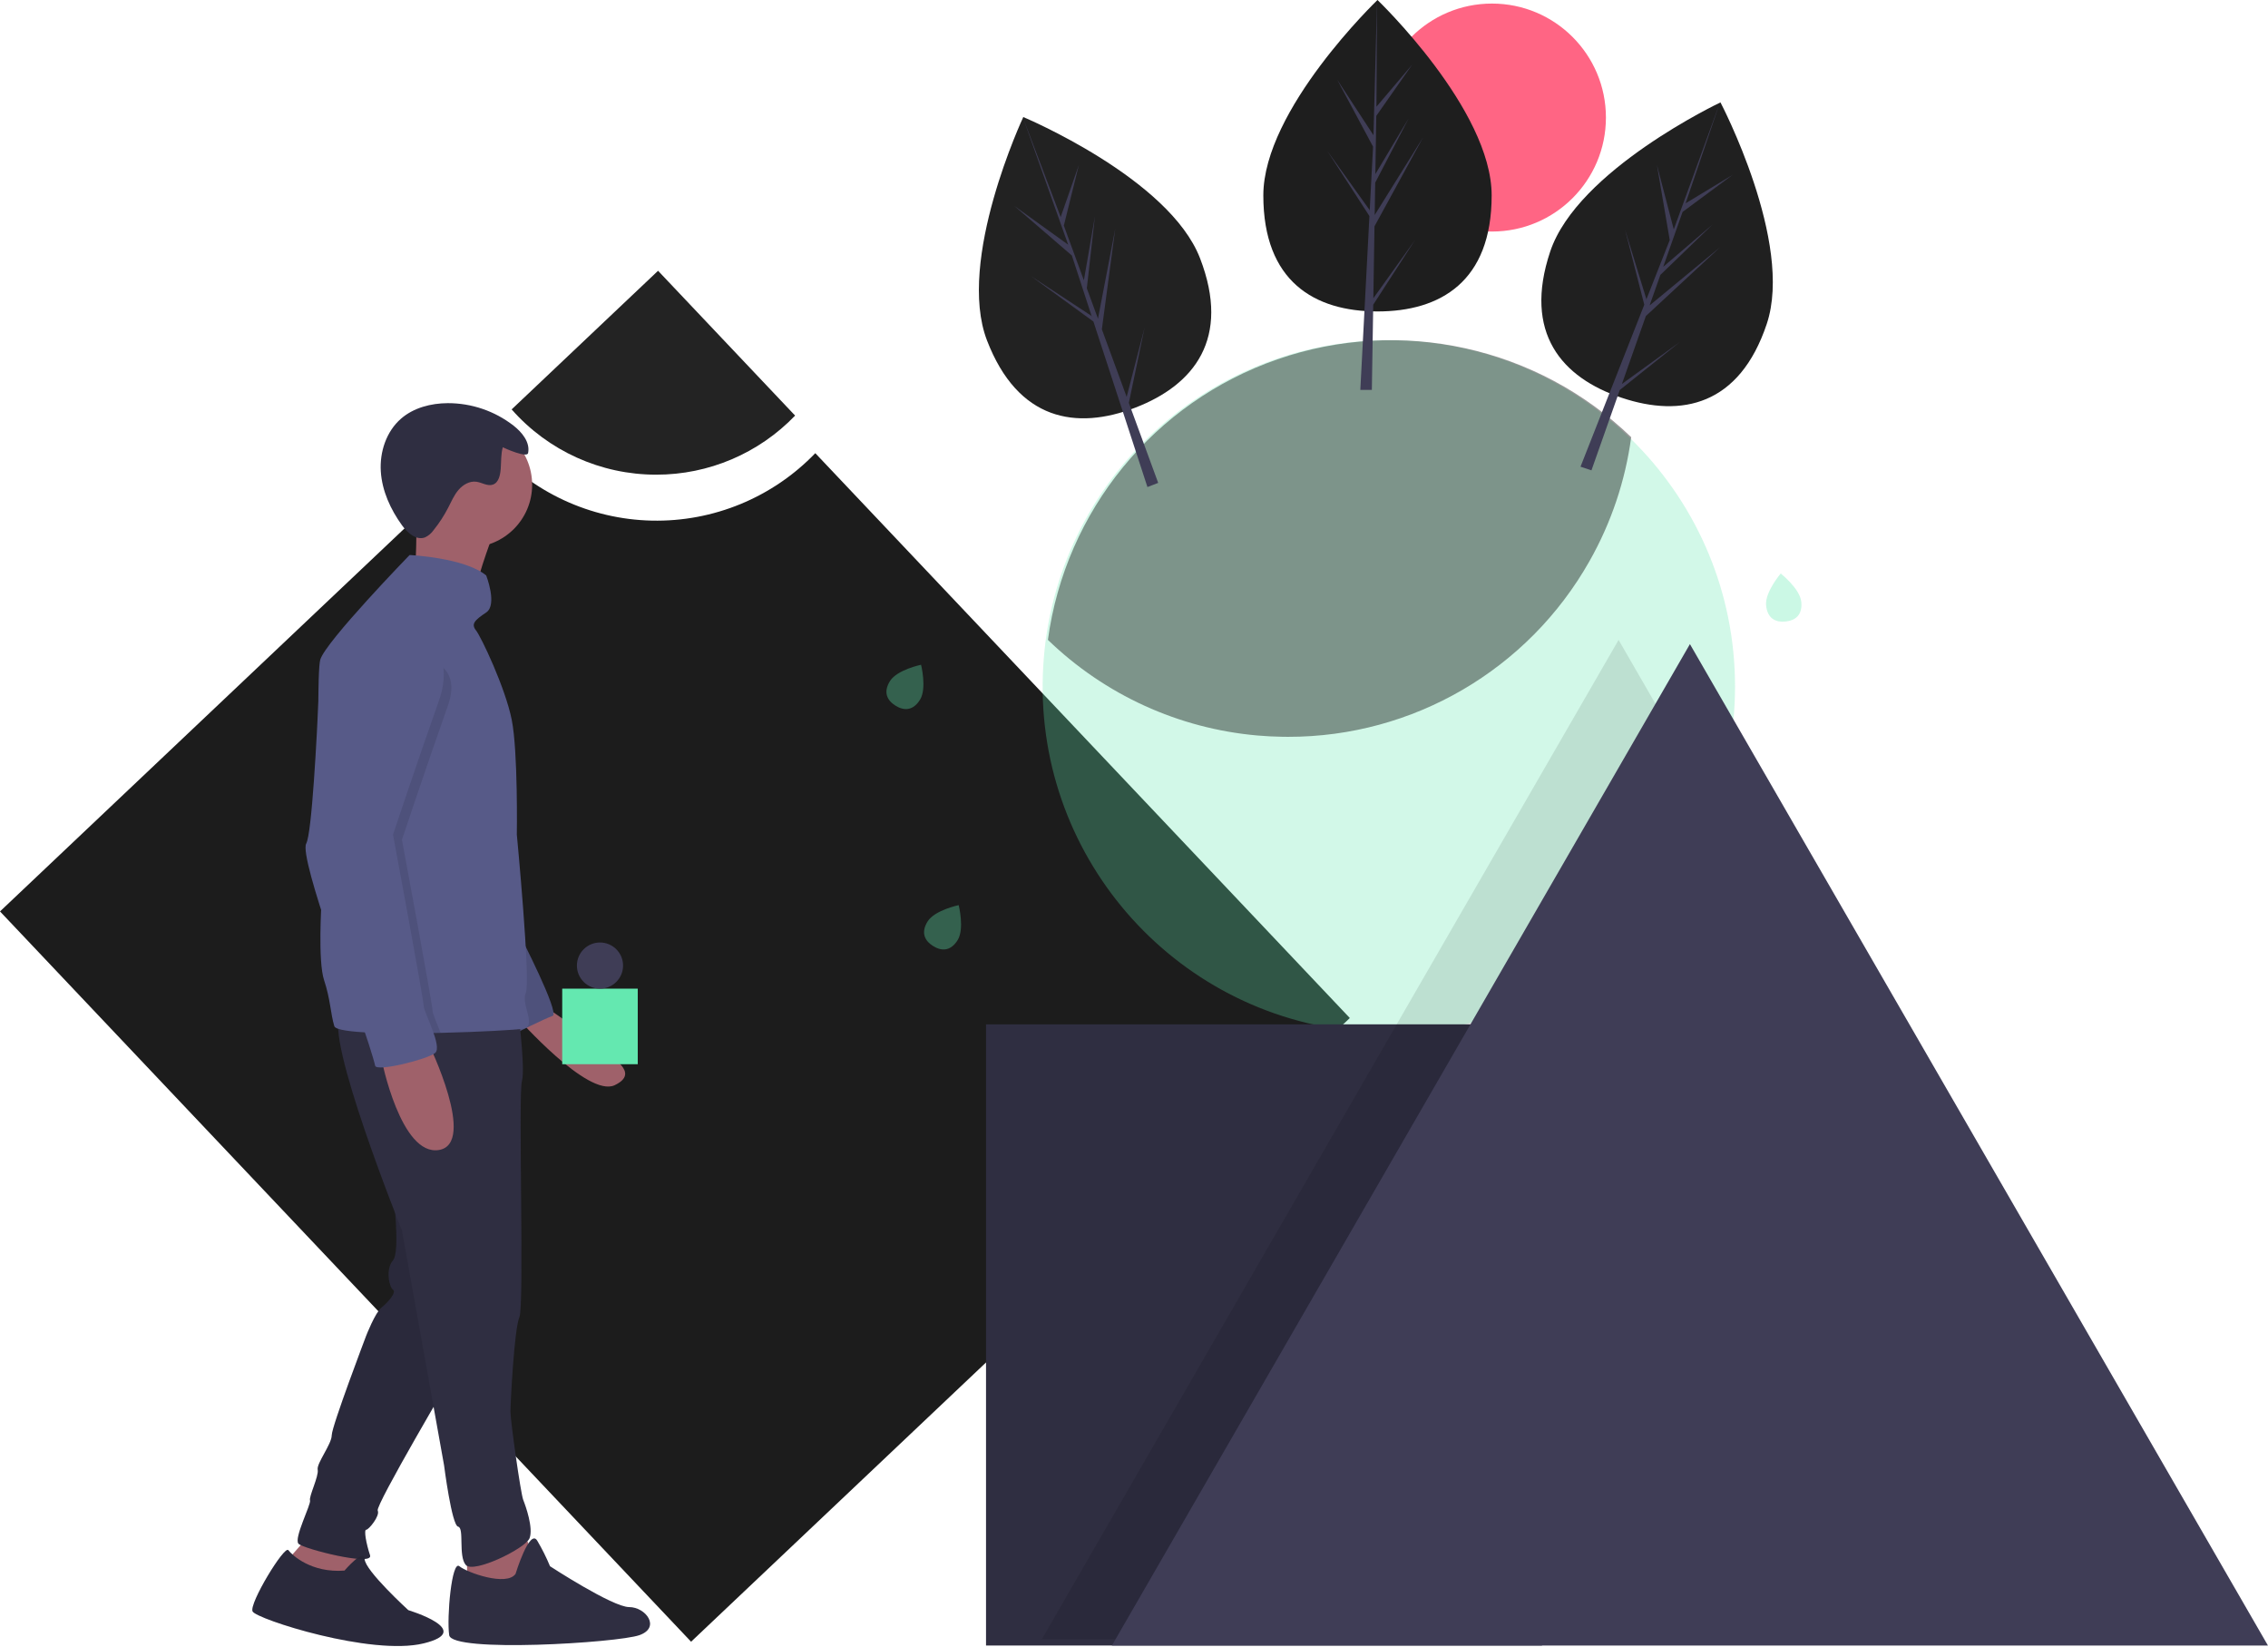 <?xml version="1.0" encoding="UTF-8"?>
<svg width="1081px" height="785px" viewBox="0 0 1081 785" version="1.1" xmlns="http://www.w3.org/2000/svg" xmlns:xlink="http://www.w3.org/1999/xlink">
    <!-- Generator: Sketch 55.2 (78181) - https://sketchapp.com -->
    <title>resourcesDark</title>
    <desc>Created with Sketch.</desc>
    <g id="Page-1" stroke="none" stroke-width="1" fill="none" fill-rule="evenodd">
        <g id="Artboard" transform="translate(-583, -304)" fill-rule="nonzero">
            <g id="resourcesDark" transform="translate(583, 304)">
                <path d="M388.595,215.94 C368.253,237.066 340.001,248.719 310.681,248.079 C281.361,247.439 253.645,234.564 234.244,212.571 L0,434.296 L329.393,782.288 L643.366,485.096 L388.595,215.94 Z" id="Path" fill="#1C1C1C"></path>
                <path d="M312.779,226.184 C337.758,226.214 361.667,216.045 378.972,198.031 L313.654,129.024 L243.867,195.081 C261.294,214.879 286.404,226.212 312.779,226.184 Z" id="Path" fill="#232323"></path>
                <path d="M826.972,327.104 C827.017,370.878 809.647,412.873 778.694,443.826 C747.741,474.779 705.746,492.149 661.972,492.104 C661.032,492.104 660.092,492.094 659.152,492.074 C655.192,492.014 651.282,491.814 647.392,491.474 C558.504,483.593 491.988,406.473 497.244,317.392 C502.5,228.31 577.625,159.548 666.823,162.176 C756.021,164.803 826.968,237.868 826.972,327.104 L826.972,327.104 Z" id="Path" fill-opacity="0.708" fill="#64E8B0" opacity="0.406"></path>
                <path d="M757.592,267.394 C767.936,249.153 774.687,229.099 777.48,208.316 C732.73,165.174 667.531,150.843 608.813,171.243 C550.096,191.642 507.826,243.31 499.463,304.905 C526.563,331.103 561.843,347.191 599.392,350.474 C603.282,350.814 607.192,351.014 611.152,351.074 C612.092,351.094 613.032,351.104 613.972,351.104 C673.445,351.167 728.336,319.174 757.592,267.394 L757.592,267.394 Z" id="Path" fill="#000000" opacity="0.406"></path>
                <rect id="Rectangle" fill="#2F2E41" x="469.972" y="488.104" width="265" height="296"></rect>
                <path d="M819.842,388.704 C799.035,437.548 756.021,473.416 704.232,485.104 L740.972,485.104 L740.972,781.104 L496.552,781.104 L633.722,543.514 L665.152,489.074 L667.442,485.104 L771.472,304.924 L819.842,388.704 Z" id="Path" fill="#000000" opacity="0.1"></path>
                <polygon id="Path" fill="#3F3D56" points="805.472 306.924 943.222 545.514 1080.972 784.104 805.472 784.104 529.972 784.104 667.722 545.514"></polygon>
                <polygon id="Path" fill="#9F616A" points="171.505 736.835 169.68 752.045 159.337 756.912 147.777 753.261 139.868 756.912 137.435 742.919 151.428 727.1"></polygon>
                <path d="M164.204,748.394 C164.204,748.394 173.637,737.398 173.788,742.896 C173.938,748.394 194.624,767.254 194.624,767.254 C194.624,767.254 226.869,776.989 201.925,783.073 C176.98,789.157 122.225,771.513 120.4,767.863 C118.574,764.212 135.609,736.226 137.435,738.66 C139.26,741.093 148.386,749.611 164.204,748.394 Z" id="Path" fill="#2F2E41"></path>
                <path d="M187.323,567.7 C187.323,567.7 190.974,596.295 187.323,600.554 C183.673,604.812 185.498,613.33 187.323,614.547 C189.148,615.764 184.89,620.631 181.848,623.064 C178.806,625.498 174.547,636.449 174.547,636.449 C174.547,636.449 158.12,679.645 158.12,683.904 C158.12,688.163 150.819,697.289 151.428,700.331 C152.036,703.373 147.169,713.107 147.777,714.932 C148.386,716.758 139.868,733.184 142.302,735.618 C144.735,738.051 178.197,746.569 176.372,741.093 C174.547,735.618 173.33,728.925 174.547,728.925 C175.764,728.925 181.239,722.233 180.022,719.8 C178.806,717.366 216.526,653.484 216.526,653.484 L187.323,567.7 Z" id="Path" fill="#2F2E41"></path>
                <path d="M164.204,748.394 C164.204,748.394 173.637,737.398 173.788,742.896 C173.938,748.394 194.624,767.254 194.624,767.254 C194.624,767.254 226.869,776.989 201.925,783.073 C176.98,789.157 122.225,771.513 120.4,767.863 C118.574,764.212 135.609,736.226 137.435,738.66 C139.26,741.093 148.386,749.611 164.204,748.394 Z" id="Path" fill="#000000" opacity="0.1"></path>
                <path d="M187.323,567.7 C187.323,567.7 190.974,596.295 187.323,600.554 C183.673,604.812 185.498,613.33 187.323,614.547 C189.148,615.764 184.89,620.631 181.848,623.064 C178.806,625.498 174.547,636.449 174.547,636.449 C174.547,636.449 158.12,679.645 158.12,683.904 C158.12,688.163 150.819,697.289 151.428,700.331 C152.036,703.373 147.169,713.107 147.777,714.932 C148.386,716.758 139.868,733.184 142.302,735.618 C144.735,738.051 178.197,746.569 176.372,741.093 C174.547,735.618 173.33,728.925 174.547,728.925 C175.764,728.925 181.239,722.233 180.022,719.8 C178.806,717.366 216.526,653.484 216.526,653.484 L187.323,567.7 Z" id="Path" fill="#000000" opacity="0.1"></path>
                <polygon id="Path" fill="#9F616A" points="249.38 729.282 256.072 746.317 253.03 770.044 233.561 768.828 222.61 759.093 222.61 738.408"></polygon>
                <path d="M245.729,749.967 C245.729,749.967 252.422,728.065 256.072,734.149 C258.385,738.056 260.418,742.122 262.156,746.317 C262.156,746.317 291.968,765.785 299.877,765.785 C307.786,765.785 315.087,775.52 304.744,779.17 C294.401,782.821 215.31,787.688 214.093,779.17 C212.876,770.653 215.31,743.275 218.96,746.317 C222.61,749.359 241.471,756.051 245.729,749.967 Z" id="Path" fill="#2F2E41"></path>
                <path d="M260.939,480.447 C260.939,480.447 287.755,498.671 288.972,501.104 C290.189,503.538 305.748,511.02 292.972,517.104 C280.196,523.188 246.338,484.706 246.338,484.706 L260.939,480.447 Z" id="Path" fill="#9F616A"></path>
                <path d="M247.554,445.16 C247.554,445.16 267.023,482.881 263.373,484.098 C259.722,485.315 245.121,492.615 245.121,492.615 L238.429,454.286 L247.554,445.16 Z" id="Path" fill="#575A88"></path>
                <path d="M247.554,445.16 C247.554,445.16 267.023,482.881 263.373,484.098 C259.722,485.315 245.121,492.615 245.121,492.615 L238.429,454.286 L247.554,445.16 Z" id="Path" fill="#000000" opacity="0.1"></path>
                <path d="M246.338,476.797 C246.338,476.797 250.596,508.434 248.771,515.126 C246.946,521.818 249.988,622.204 247.554,627.679 C245.121,633.155 243.296,668.442 243.296,672.701 C243.296,676.96 248.163,711.638 249.38,714.68 C250.597,717.722 254.247,728.065 252.422,732.932 C250.597,737.799 225.652,749.967 222.002,745.708 C218.351,741.45 221.393,728.065 218.351,727.457 C215.309,726.848 211.659,698.253 211.659,698.253 L191.582,586.308 C191.582,586.308 153.861,492.615 162.379,483.489 C170.897,474.363 246.338,476.797 246.338,476.797 Z" id="Path" fill="#2F2E41"></path>
                <circle id="Oval" fill="#9F616A" cx="223.827" cy="231.005" r="29.811"></circle>
                <path d="M234.778,255.34 C234.778,255.34 225.044,280.893 226.261,286.369 C227.477,291.844 197.666,276.634 197.666,276.634 C197.666,276.634 199.491,246.823 197.666,238.914 C195.841,231.005 234.778,255.34 234.778,255.34 Z" id="Path" fill="#9F616A"></path>
                <path d="M153.034,421.804 C153.168,426.908 153.253,429.95 153.253,429.95 C153.253,429.95 151.428,457.937 154.47,467.063 C157.512,476.189 157.512,482.881 159.337,488.965 C159.872,490.735 167.155,491.684 177.382,492.104 C186.763,492.487 198.621,492.433 210.004,492.171 C228.852,491.733 246.423,490.723 249.38,490.182 C256.072,488.965 248.163,478.622 250.596,473.147 C253.03,467.671 246.338,397.705 246.338,397.705 C246.338,397.705 246.946,358.16 243.904,342.95 C240.862,327.74 229.303,303.404 226.869,300.362 C224.435,297.32 226.261,295.495 231.736,291.844 C237.212,288.194 231.736,274.201 231.736,274.201 C221.393,265.683 195.232,264.466 195.232,264.466 C195.232,264.466 155.078,305.837 152.645,314.355 C151.172,319.502 151.702,360.617 152.346,392.364 C152.596,404.306 152.858,414.929 153.034,421.804 Z" id="Path" fill="#575A88"></path>
                <path d="M204.358,497.482 C204.358,497.482 227.477,544.937 209.225,547.979 C190.974,551.021 181.848,504.783 181.848,504.783 L204.358,497.482 Z" id="Path" fill="#9F616A"></path>
                <path d="M251.702,215.894 C252.756,210.781 248.848,206.001 244.733,202.789 C235.77,195.838 224.743,192.078 213.401,192.105 C205.422,192.148 197.188,194.259 191.158,199.483 C184.124,205.577 180.915,215.349 181.506,224.636 C182.096,233.924 186.136,242.732 191.584,250.277 C194.199,253.898 198.398,257.647 202.577,256.069 C204.212,255.303 205.615,254.118 206.643,252.634 C209.323,249.309 211.659,245.719 213.613,241.922 C215.109,239.016 216.404,235.953 218.523,233.465 C220.643,230.977 223.828,229.106 227.066,229.553 C229.74,229.922 232.363,231.805 234.914,230.92 C237.752,229.936 238.438,226.308 238.663,223.313 C238.911,220.03 238.735,216.227 239.647,213.124 C240.644,213.656 251.212,218.344 251.702,215.894 Z" id="Path" fill="#2F2E41"></path>
                <path d="M153.034,421.804 C159.848,446.377 175.478,487.791 176.372,489.573 C176.597,490.03 176.95,490.924 177.382,492.104 C186.763,492.487 198.621,492.433 210.004,492.171 C208.24,487.559 206.183,483.106 206.183,481.664 C206.183,478.622 191.582,400.139 191.582,400.139 C191.582,400.139 203.141,365.46 213.484,336.257 C223.827,307.054 182.76,312.834 182.76,312.834 C160.858,307.358 156.903,316.789 156.903,316.789 C156.903,316.789 154.975,368.076 152.346,392.364 C151.671,398.588 150.953,403.035 150.211,404.398 C149.237,406.18 150.552,412.885 153.034,421.804 Z" id="Path" fill="#000000" opacity="0.1"></path>
                <path d="M191.582,293.061 C191.582,293.061 219.568,304.621 209.225,333.824 C198.883,363.027 187.323,397.705 187.323,397.705 C187.323,397.705 201.925,476.189 201.925,479.231 C201.925,482.273 211.051,498.699 207.4,501.741 C203.75,504.783 179.414,510.867 178.806,507.825 C178.197,504.783 173.33,489.573 172.113,487.14 C170.896,484.706 142.302,408.657 145.952,401.964 C148.638,397.039 150.995,351.92 152.053,328.43 C152.55,314.796 160.204,302.436 172.187,295.914 C177.86,292.908 184.464,291.281 191.582,293.061 Z" id="Path" fill="#575A88"></path>
                <rect id="Rectangle" fill="#64E8B0" x="267.972" y="471.104" width="36" height="36"></rect>
                <circle id="Oval" fill="#3F3D56" cx="285.972" cy="460.104" r="11"></circle>
                <circle id="Oval" fill="#FF6584" cx="711.119" cy="56.015" r="54.315"></circle>
                <path d="M710.972,93.115 C710.972,134.095 686.61,148.404 656.557,148.404 C626.505,148.404 602.142,134.095 602.142,93.115 C602.142,52.134 656.557,1.42108547e-14 656.557,1.42108547e-14 C656.557,1.42108547e-14 710.972,52.134 710.972,93.115 Z" id="Path" fill="#1E1E1E"></path>
                <polygon id="Path" fill="#3F3D56" points="654.575 142.135 655.132 107.838 678.325 65.408 655.22 102.458 655.47 87.037 671.455 56.339 655.537 82.956 655.537 82.956 655.987 55.22 673.104 30.78 656.058 50.858 656.339 0 654.57 67.327 654.716 64.549 637.313 37.912 654.437 69.881 652.815 100.858 652.767 100.035 632.705 72.003 652.706 102.94 652.503 106.814 652.467 106.872 652.484 107.19 648.37 185.78 653.866 185.78 654.526 145.187 674.478 114.326"></polygon>
                <path d="M842.089,154.368 C829.087,193.231 801.443,199.071 772.944,189.536 C744.444,180.001 725.88,158.701 738.883,119.838 C751.885,80.975 820.03,48.799 820.03,48.799 C820.03,48.799 855.092,115.504 842.089,154.368 Z" id="Path" fill="#202020"></path>
                <polygon id="Path" fill="#3F3D56" points="773.053 182.962 784.463 150.614 819.92 117.734 786.253 145.539 791.384 130.994 816.282 106.954 792.741 127.145 792.741 127.145 801.969 100.985 825.955 83.239 803.42 96.871 819.823 48.73 796.784 112.017 797.803 109.429 789.751 78.647 795.846 114.397 784.48 143.259 784.696 142.464 774.564 109.515 783.716 145.199 782.295 148.808 782.242 148.852 782.157 149.159 753.32 222.383 758.533 224.127 772.038 185.84 800.751 162.904"></polygon>
                <path d="M571.991,123.097 C586.729,161.335 569.143,183.449 541.101,194.257 C513.059,205.065 485.181,200.475 470.443,162.236 C455.704,123.997 487.729,55.782 487.729,55.782 C487.729,55.782 557.252,84.858 571.991,123.097 Z" id="Path" fill="#222222"></path>
                <polygon id="Path" fill="#3F3D56" points="536.997 189.12 525.182 156.917 531.564 108.985 523.329 151.866 518.016 137.386 521.891 102.993 516.611 133.554 516.611 133.554 507.056 107.512 514.238 78.552 505.554 103.417 487.526 55.86 510.088 119.319 509.225 116.675 483.407 98.078 510.882 121.75 520.509 151.237 520.169 150.487 491.368 131.546 521.157 153.219 522.361 156.907 522.348 156.974 522.478 157.265 546.903 232.076 552.032 230.1 538.048 191.985 545.567 156.014"></polygon>
                <path d="M456.425,448.004 C453.053,453.382 448.679,453.256 444.734,450.783 C440.79,448.311 438.77,444.428 442.142,439.05 C445.514,433.671 456.944,431.306 456.944,431.306 C456.944,431.306 459.797,442.625 456.425,448.004 Z" id="Path" fill-opacity="0.335" fill="#64E8B0"></path>
                <path d="M858.555,286.811 C859.179,293.129 855.641,295.705 851.009,296.163 C846.376,296.62 842.403,294.785 841.779,288.468 C841.155,282.151 848.749,273.286 848.749,273.286 C848.749,273.286 857.931,280.494 858.555,286.811 Z" id="Path" fill-opacity="0.335" fill="#64E8B0"></path>
                <path d="M438.489,333.457 C435.117,338.836 430.742,338.709 426.798,336.237 C422.854,333.764 420.834,329.882 424.206,324.503 C427.577,319.125 439.008,316.76 439.008,316.76 C439.008,316.76 441.86,328.079 438.489,333.457 Z" id="Path" fill-opacity="0.335" fill="#64E8B0"></path>
            </g>
        </g>
    </g>
</svg>